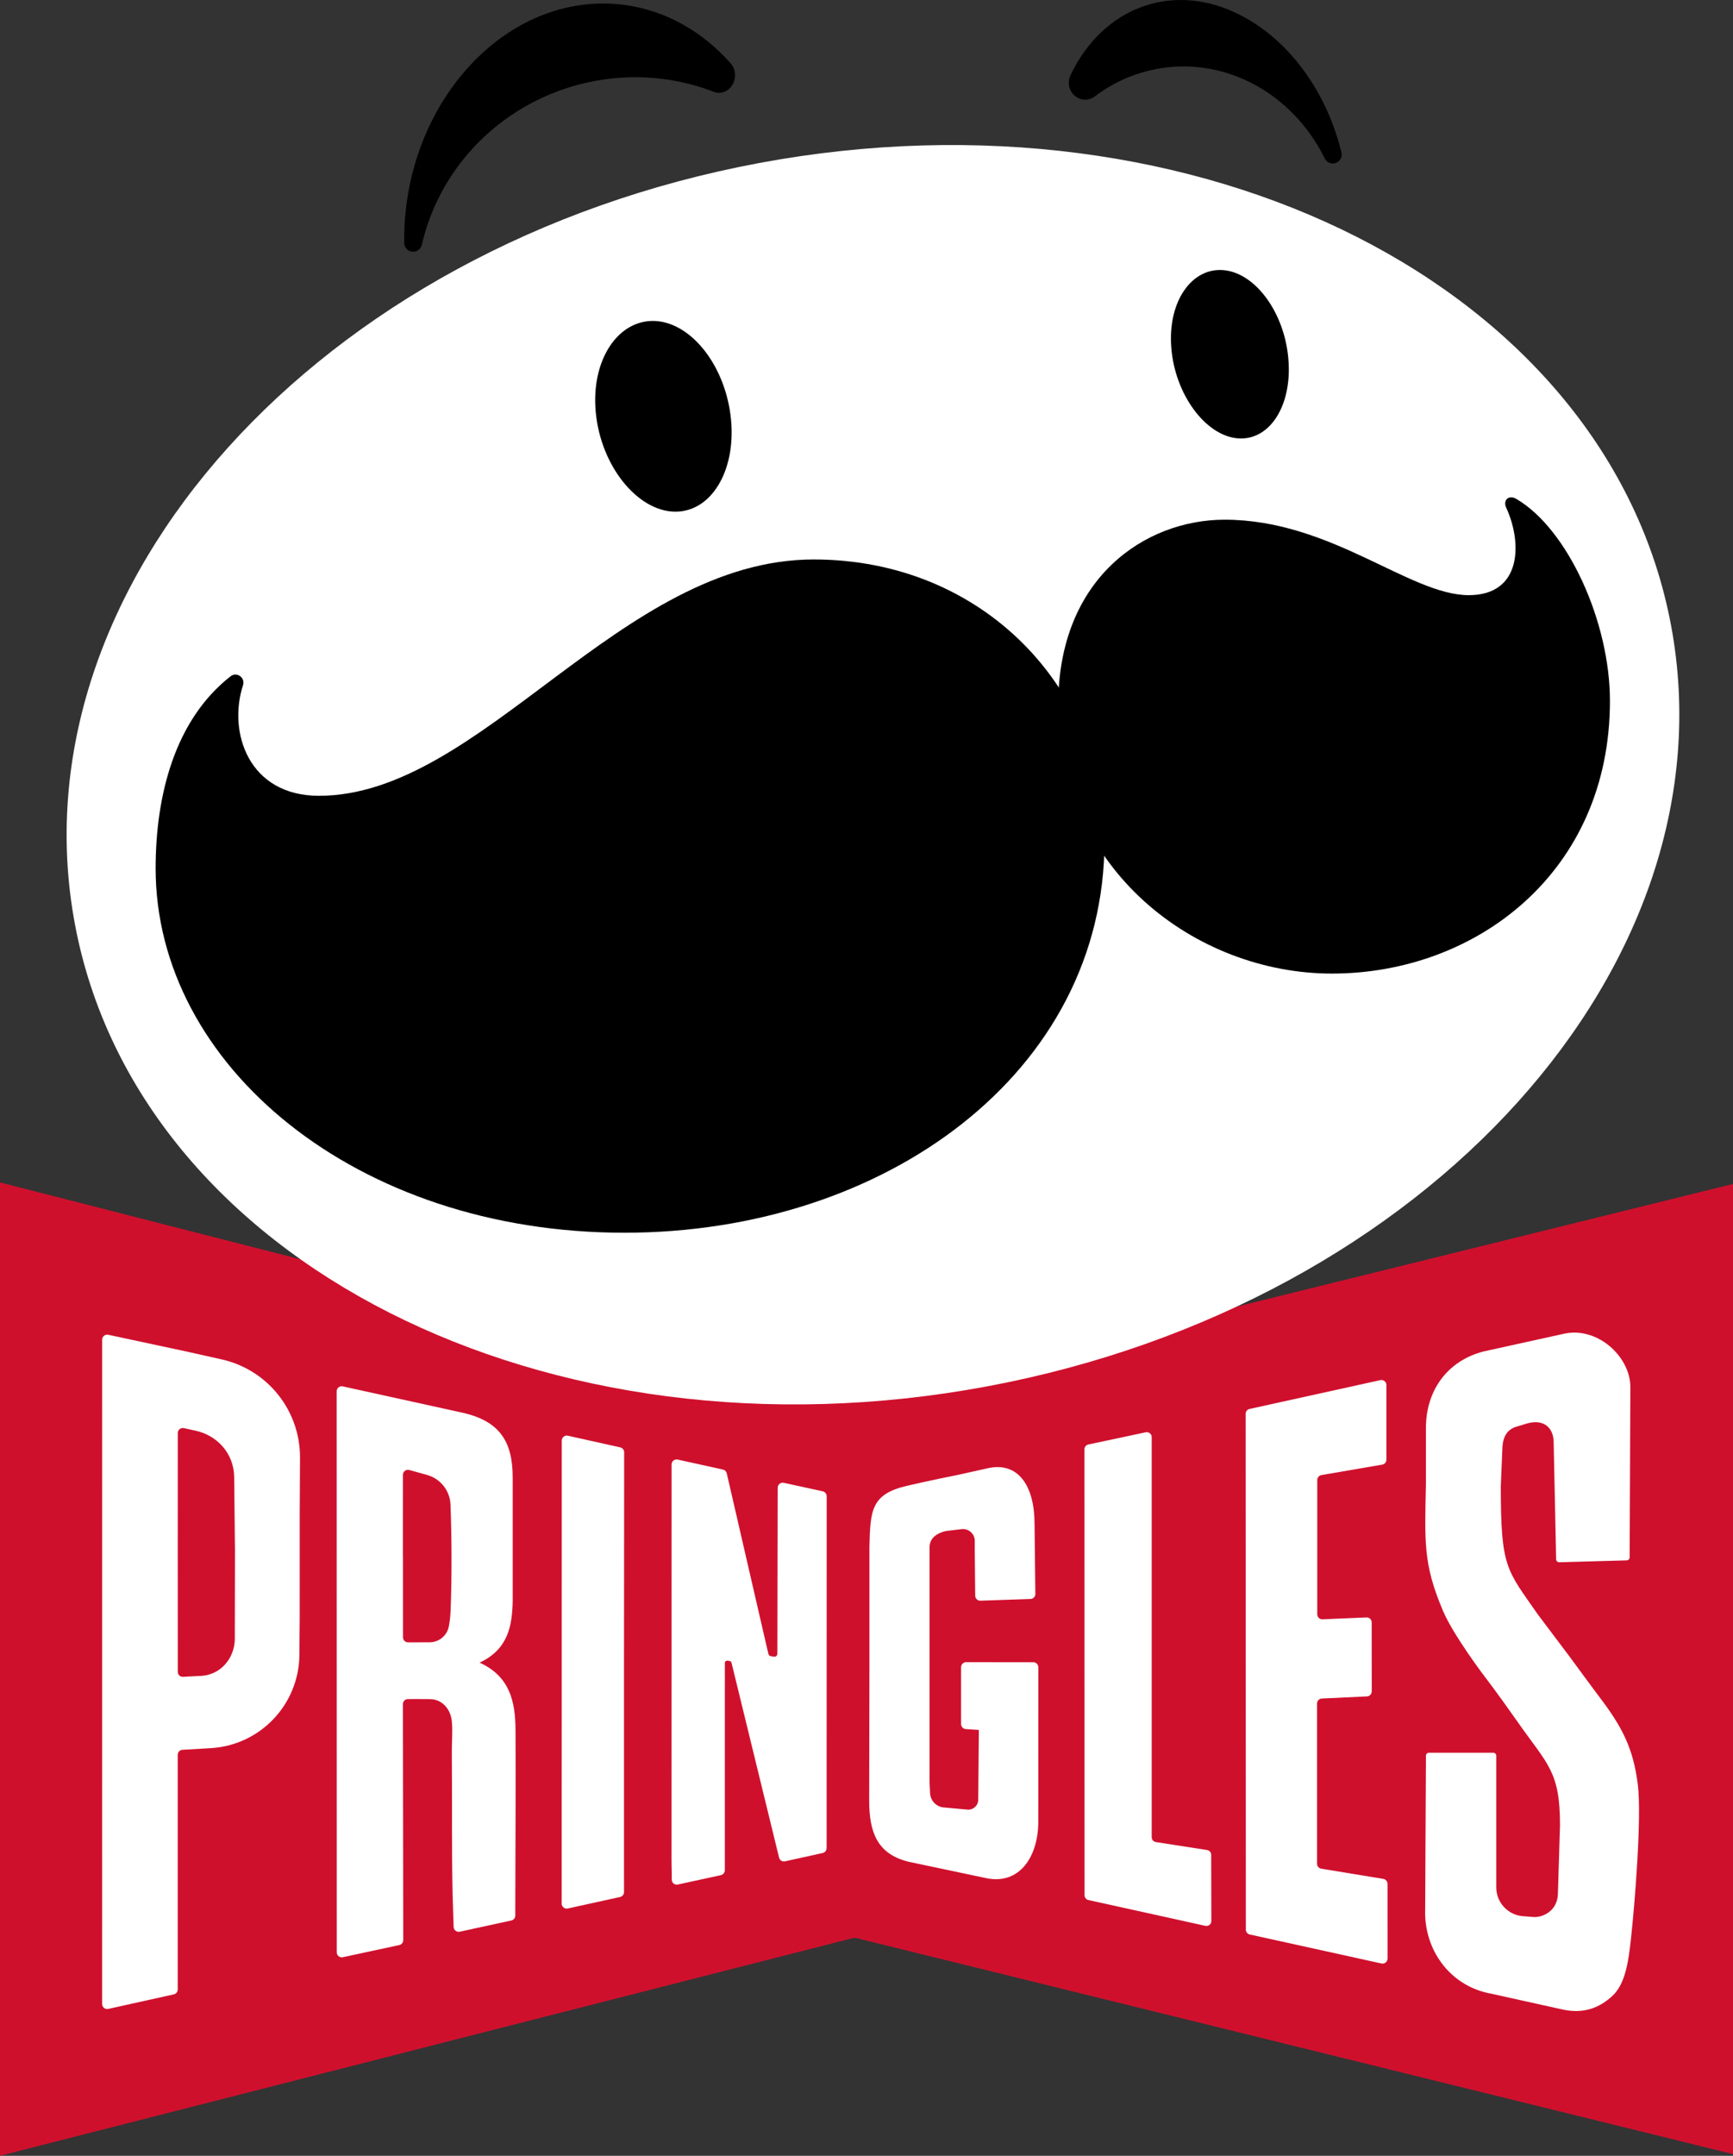 <?xml version="1.0" encoding="UTF-8"?>
<!DOCTYPE svg PUBLIC "-//W3C//DTD SVG 1.1//EN" "http://www.w3.org/Graphics/SVG/1.1/DTD/svg11.dtd">
<!-- Creator: CorelDRAW 2018 (64-Bit) -->
<svg xmlns="http://www.w3.org/2000/svg" xml:space="preserve" width="82.668mm" height="102.763mm" version="1.1" style="shape-rendering:geometricPrecision; text-rendering:geometricPrecision; image-rendering:optimizeQuality; fill-rule:evenodd; clip-rule:evenodd"
viewBox="0 0 1441.78 1792.25"
 xmlns:xlink="http://www.w3.org/1999/xlink">
 <rect x="0" y="0" width="1441.78" height="1792.25" fill="#333333" stroke="none"/>
 <defs>
  <style type="text/css">
   <![CDATA[
    .fil3 {fill:black;fill-rule:nonzero}
    .fil0 {fill:#CF102D;fill-rule:nonzero}
    .fil2 {fill:white;fill-rule:nonzero}
    .fil1 {fill:white;fill-rule:nonzero}
   ]]>
  </style>
 </defs>
 <g id="Слой_x0020_1">
  <g id="_9204420320">
   <g>
    <polygon class="fil0" points="-0,1792.25 710.96,1610.91 1441.78,1790.85 1441.78,984.3 710.96,1164.82 -0,983.01 "/>
    <g>
     <path class="fil1" d="M1150.86 1562.04l-51.63 -8.47c-2.03,-0.32 -3.51,-2.07 -3.51,-4.12l0 -133.19c0,-2.22 1.76,-4.06 3.99,-4.16l37.54 -1.77c2.22,-0.1 3.98,-1.94 3.98,-4.17l-0.05 -57.32c0,-2.38 -1.97,-4.26 -4.35,-4.16l-36.57 1.56c-2.37,0.11 -4.36,-1.79 -4.36,-4.16l0.01 -111.64c0,-2.03 1.47,-3.77 3.48,-4.12l50.59 -8.69c2.01,-0.34 3.46,-2.08 3.46,-4.11l0 -62.06c0,-2.66 -2.46,-4.65 -5.06,-4.07 -18.1,3.98 -79.99,17.6 -108.83,23.97 -1.92,0.43 -3.25,2.11 -3.25,4.07l0.18 428.76c0,1.96 1.36,3.65 3.28,4.08l109.55 24.1c2.6,0.57 5.06,-1.42 5.06,-4.08l0 -3.4 -0.02 -58.71c0,-2.05 -1.47,-3.79 -3.49,-4.12z"/>
     <path class="fil1" d="M641.32 1376.92c-0.97,-0.15 -1.76,-0.87 -2,-1.82l-1.12 -4.63 -33.57 -145.58c-0.34,-1.51 -1.48,-2.7 -2.97,-3.1l-37.85 -8.35c-2.61,-0.58 -5.09,1.39 -5.09,4.07l-0.04 329.51c0,3.38 0.18,10.32 0.18,10.32l0.01 5.32c0.01,2.66 2.47,4.64 5.07,4.06l35.82 -7.8c1.9,-0.43 3.27,-2.12 3.27,-4.08l0.02 -172.38c0,-1.12 0.98,-1.98 2.08,-1.83l1.89 0.25c0.75,0.1 1.36,0.65 1.55,1.39l39.58 162.1c0.53,2.2 2.74,3.56 4.94,3.07l31.35 -6.92c1.9,-0.42 3.27,-2.11 3.27,-4.07l0.01 -6.34 0.05 -286.19c0,-1.97 -1.37,-3.67 -3.29,-4.09l-32.42 -7.07c-2.59,-0.56 -5.05,1.42 -5.05,4.07l-0.26 138.08c0,1.49 -1.32,2.61 -2.78,2.39l-2.65 -0.4z"/>
     <path class="fil1" d="M819.84 1561.29c28.36,6.32 43.97,-17.79 43.97,-46.85l0.03 -128.33c0,-2.3 -1.86,-4.17 -4.17,-4.17l-55.92 -0.07c-2.31,0 -4.17,1.87 -4.17,4.18l0 47.29c0,2.2 1.7,4.02 3.9,4.16l10.89 0.71 -0.52 58.09c-0.05,4.86 -4.27,8.64 -9.11,8.14l-20.11 -1.84c-5.99,-0.81 -10.54,-5.77 -10.85,-11.8 -0.09,-2 -0.21,-4.34 -0.34,-7.12 -0.1,-2.17 -0.09,-4.35 -0.09,-6.52 -0.01,-59.88 0.02,-179.17 0.02,-179.17l0 -11.84c0,-11.18 13.87,-13.33 13.87,-13.33l12.6 -1.52c5.91,-0.8 11.15,3.8 11.14,9.75l-0.02 7.77 0.33 34.01 0.06 3.83c0.04,2.33 1.99,4.18 4.31,4.1l41.68 -1.42c2.26,-0.07 4.05,-1.94 4.03,-4.2l-0.67 -58.12c0,-32.34 -14,-52.12 -39.16,-46.32l-23.87 5.31c0,0 -24.78,4.92 -43.44,9.32 -29.65,6.98 -30.19,20.59 -30.9,50.97l0 98.62c-0.19,0 0.18,0.01 0,0.01l-0.2 111.6c-0.05,27.01 6.77,44.95 33.03,51.33l63.7 13.43z"/>
     <path class="fil1" d="M905.52 1579.63l97.31 21.45c2.55,0.57 4.97,-1.38 4.96,-3.99l-0.13 -55.02c0,-2.01 -1.47,-3.72 -3.46,-4.03l-42.57 -6.6c-1.99,-0.31 -3.46,-2.02 -3.46,-4.04l0 -332.65c0,-2.6 -2.4,-4.55 -4.94,-4l-47.76 10.14c-1.89,0.4 -3.24,2.07 -3.24,4l0.08 370.75c0,1.92 1.33,3.58 3.21,3.99z"/>
     <path class="fil1" d="M467.32 1567.61c0,3.62 -0.02,10.86 -0.02,10.86l-0.01 4.11c0,2.67 2.47,4.65 5.06,4.08l43.53 -9.58c1.93,-0.42 3.28,-2.11 3.28,-4.07l-0.01 -10.3c0,0 0,-116.78 -0.01,-174.72 0,-53.07 0.12,-160.01 0.14,-180.61 0,-1.95 -1.35,-3.64 -3.27,-4.06l-43.58 -9.72c-2.6,-0.58 -5.07,1.4 -5.07,4.07l-0.05 369.93z"/>
     <path class="fil1" d="M157.33 1124.09l-67.32 -14.42c-2.59,-0.53 -5.02,1.45 -5.02,4.09l-0.02 552.31c0,2.67 2.47,4.65 5.08,4.07l54.53 -12.1c1.91,-0.42 3.28,-2.11 3.28,-4.06l0 -195.09c0,-2.2 1.71,-4.03 3.91,-4.16l23.79 -1.39c41.07,-2.51 73.19,-36.38 73.52,-77.52l0.25 -31.74 0.01 -84.75 0.25 -47.38c0.22,-39.2 -26.91,-73.24 -65.16,-81.79l-27.1 -6.06zm5.25 65.3c18.64,4.03 32.03,19.45 32.25,38.53 0.25,21.95 0.56,49.92 0.65,61.58l-0.13 73.1c-0.13,15.94 -11.94,30.76 -29.96,30.76l-13.09 0.7c-2.38,0.13 -4.39,-1.75 -4.39,-4.14 -0.01,-16.55 -0.03,-75.64 -0.03,-101.42 0,-24.91 0.02,-80.06 0.02,-97.14 0,-2.66 2.44,-4.61 5.05,-4.06l9.63 2.09z"/>
     <path class="fil1" d="M426.53 1228.21c0,-30.47 -11.53,-46.62 -40.88,-53.53l-100.51 -22.09c-2.6,-0.57 -5.06,1.41 -5.06,4.07l0.07 466.41c0,2.65 2.45,4.64 5.05,4.09l46.98 -10.11c1.93,-0.41 3.3,-2.11 3.3,-4.1l-0.29 -196.21c-0.01,-2.29 1.82,-4.15 4.1,-4.18 3.32,-0.04 9.02,-0.06 18.53,0.03 10.42,0.11 17.24,8.88 18.08,18.42 0.83,9.31 -0.08,17.05 0,25.74 0.35,40.32 -0.19,77.75 0.63,118.05l0.87 27.21c0.08,2.63 2.56,4.53 5.12,3.93l42.91 -9.33c1.92,-0.42 3.26,-2.1 3.26,-4.06l0.11 -44.77c0,0 0.33,-72.92 0.09,-109.37 -0.15,-23.12 -4.29,-44.55 -29.9,-56.16 23.48,-10.95 27.26,-30.08 27.55,-52.05l0 -101.99zm-51.63 110.45c-0.21,5.57 -0.81,10.11 -1.56,13.75 -1.56,7.51 -8.16,12.9 -15.84,12.93l-18.04 0.06c-2.3,0.02 -4.18,-1.85 -4.18,-4.16 -0.02,-12.65 -0.04,-50.42 -0.04,-67.17l-0.05 0c0,-15.91 0.02,-53.79 0.02,-67.96 0.01,-2.76 2.64,-4.75 5.29,-4.01l14.81 4.12c11.12,3.1 18.99,13.01 19.48,24.54 1.07,28.39 1.17,59.51 0.12,87.91z"/>
     <path class="fil1" d="M1297.2 1298.81l56.19 -1.58c1.34,-0.04 2.39,-1.14 2.4,-2.47l0.6 -141.72c0,-25.23 -27.93,-51.29 -56.76,-43.87l-65.33 14.38c-30.2,7.77 -47.99,32.48 -47.99,63.66l0 45.66c-0.9,48.75 -2.58,66.82 14.2,106.32 8.69,20.46 34.55,54.48 34.55,54.48 0,0 9.83,12.64 27.54,37.85 24.94,35.55 35.26,41 35.26,85.73l-1.72 56.48c0,15.05 -12.84,20.58 -20.35,20.01l-8.76 -0.68c-12.52,-0.96 -22.21,-11.41 -22.21,-23.99l0 -109.43c0,-1.37 -1.11,-2.48 -2.48,-2.48l-53.53 0c-1.36,0 -2.49,1.11 -2.49,2.48l-0.66 132.57c1.13,32.37 22.97,59.53 54.85,65.25l60.25 13.34c16.75,3.44 29.8,-1.36 40.83,-11.61 11.19,-10.38 13.44,-30.97 15.15,-46.13 3.34,-29.58 9.12,-101.98 5.93,-128.79 -3.72,-31.25 -13.76,-49.31 -31.5,-72.74 -7.33,-9.68 -25.28,-34.21 -25.28,-34.21l-26.37 -34.99c-26.33,-37.78 -30.91,-38.86 -30.91,-106.9l1.37 -32.49c0.57,-9.14 4.35,-14.67 11.72,-16.87l9.65 -2.9c13.89,-3.42 21,4.55 21.23,15.45l2.07 97.75c0.04,1.38 1.17,2.47 2.55,2.43z"/>
    </g>
   </g>
   <g>
    <path class="fil2" d="M62.25 767.98c52.4,280.84 392.17,453.04 758.9,384.62 366.73,-68.43 621.54,-351.56 569.14,-632.41 -52.41,-280.85 -392.17,-453.04 -758.9,-384.62 -366.72,68.42 -621.54,351.57 -569.13,632.41z"/>
    <g>
     <path class="fil3" d="M506.79 3.01c-87.55,-3.26 -163.83,78.71 -170.13,182.66 -0.32,5.13 -0.43,10.44 -0.37,16.28 0.05,3.76 2.89,6.9 6.63,7.3 0.27,0.02 0.53,0.04 0.79,0.04 3.43,0 6.45,-2.35 7.24,-5.76 19.29,-83.89 96.98,-142.36 184.49,-139.19 20.14,0.75 39.71,4.76 58.17,11.93 5.53,2.16 11.61,0.18 15.15,-4.87 4,-5.74 3.62,-13.61 -0.88,-18.71 -27.03,-30.62 -62.95,-48.26 -101.09,-49.68z"/>
     <path class="fil3" d="M1116.03 126.74c-1.27,-5.14 -2.45,-9.37 -3.7,-13.28 -14.7,-45.83 -44.29,-82.75 -81.21,-101.29 -26.51,-13.33 -54.02,-15.76 -79.53,-7.04 -26.07,8.92 -47.76,29.34 -61.04,57.52 -2.82,5.98 -1.23,13.06 3.86,17.19 4.87,3.95 11.48,4.06 16.46,0.28 10.47,-7.93 22,-14.1 34.3,-18.29 60.61,-20.73 126.63,8.71 157,69.97 1.28,2.59 3.9,4.13 6.65,4.13 0.86,0 1.72,-0.15 2.55,-0.46 3.55,-1.3 5.57,-5.06 4.65,-8.75z"/>
     <path class="fil3" d="M607.66 344.35c5.9,43.53 -13.92,79.87 -44.25,81 -30.5,1.21 -61.52,-34.35 -67.28,-78.41 -5.88,-44.03 15.69,-79.37 46.12,-80.12 30.39,-0.66 59.56,34.03 65.41,77.52z"/>
     <path class="fil3" d="M1071.9 298.9c3.15,38.42 -15.65,67.78 -42.26,65.51 -26.69,-2.26 -52.16,-36.48 -55.18,-75.34 -3.07,-38.79 17.31,-67.12 43.97,-64.44 26.55,2.72 50.47,35.9 53.47,74.27z"/>
     <path class="fil3" d="M677.02 465.13c-161.23,0 -276.29,196.47 -411.69,196.47 -58.5,0 -75.88,-52.85 -63.15,-91.93 2.04,-6.27 -5.16,-11.47 -10.29,-7.47 -46.42,36.23 -62.41,98.95 -62.41,159.74 0,163.65 166.62,302.91 390.01,302.91 216.65,0 399.4,-133.08 399.4,-325.62 0,-126.51 -100.83,-234.1 -241.87,-234.1z"/>
     <path class="fil3" d="M1018.87 432.06c88.61,0 153.83,62.74 203.1,62.74 44.29,0 44.55,-43.67 31.16,-72.65 -3,-6.49 2.2,-10.97 8.28,-7.43 42.97,25.03 77.99,102.37 77.99,167.98 0,142.43 -111.31,226.7 -231.3,226.7 -113.23,0 -227.69,-86.22 -227.69,-223.46 0,-105.75 72.62,-153.88 138.47,-153.88z"/>
    </g>
   </g>
  </g>
 </g>
</svg>
